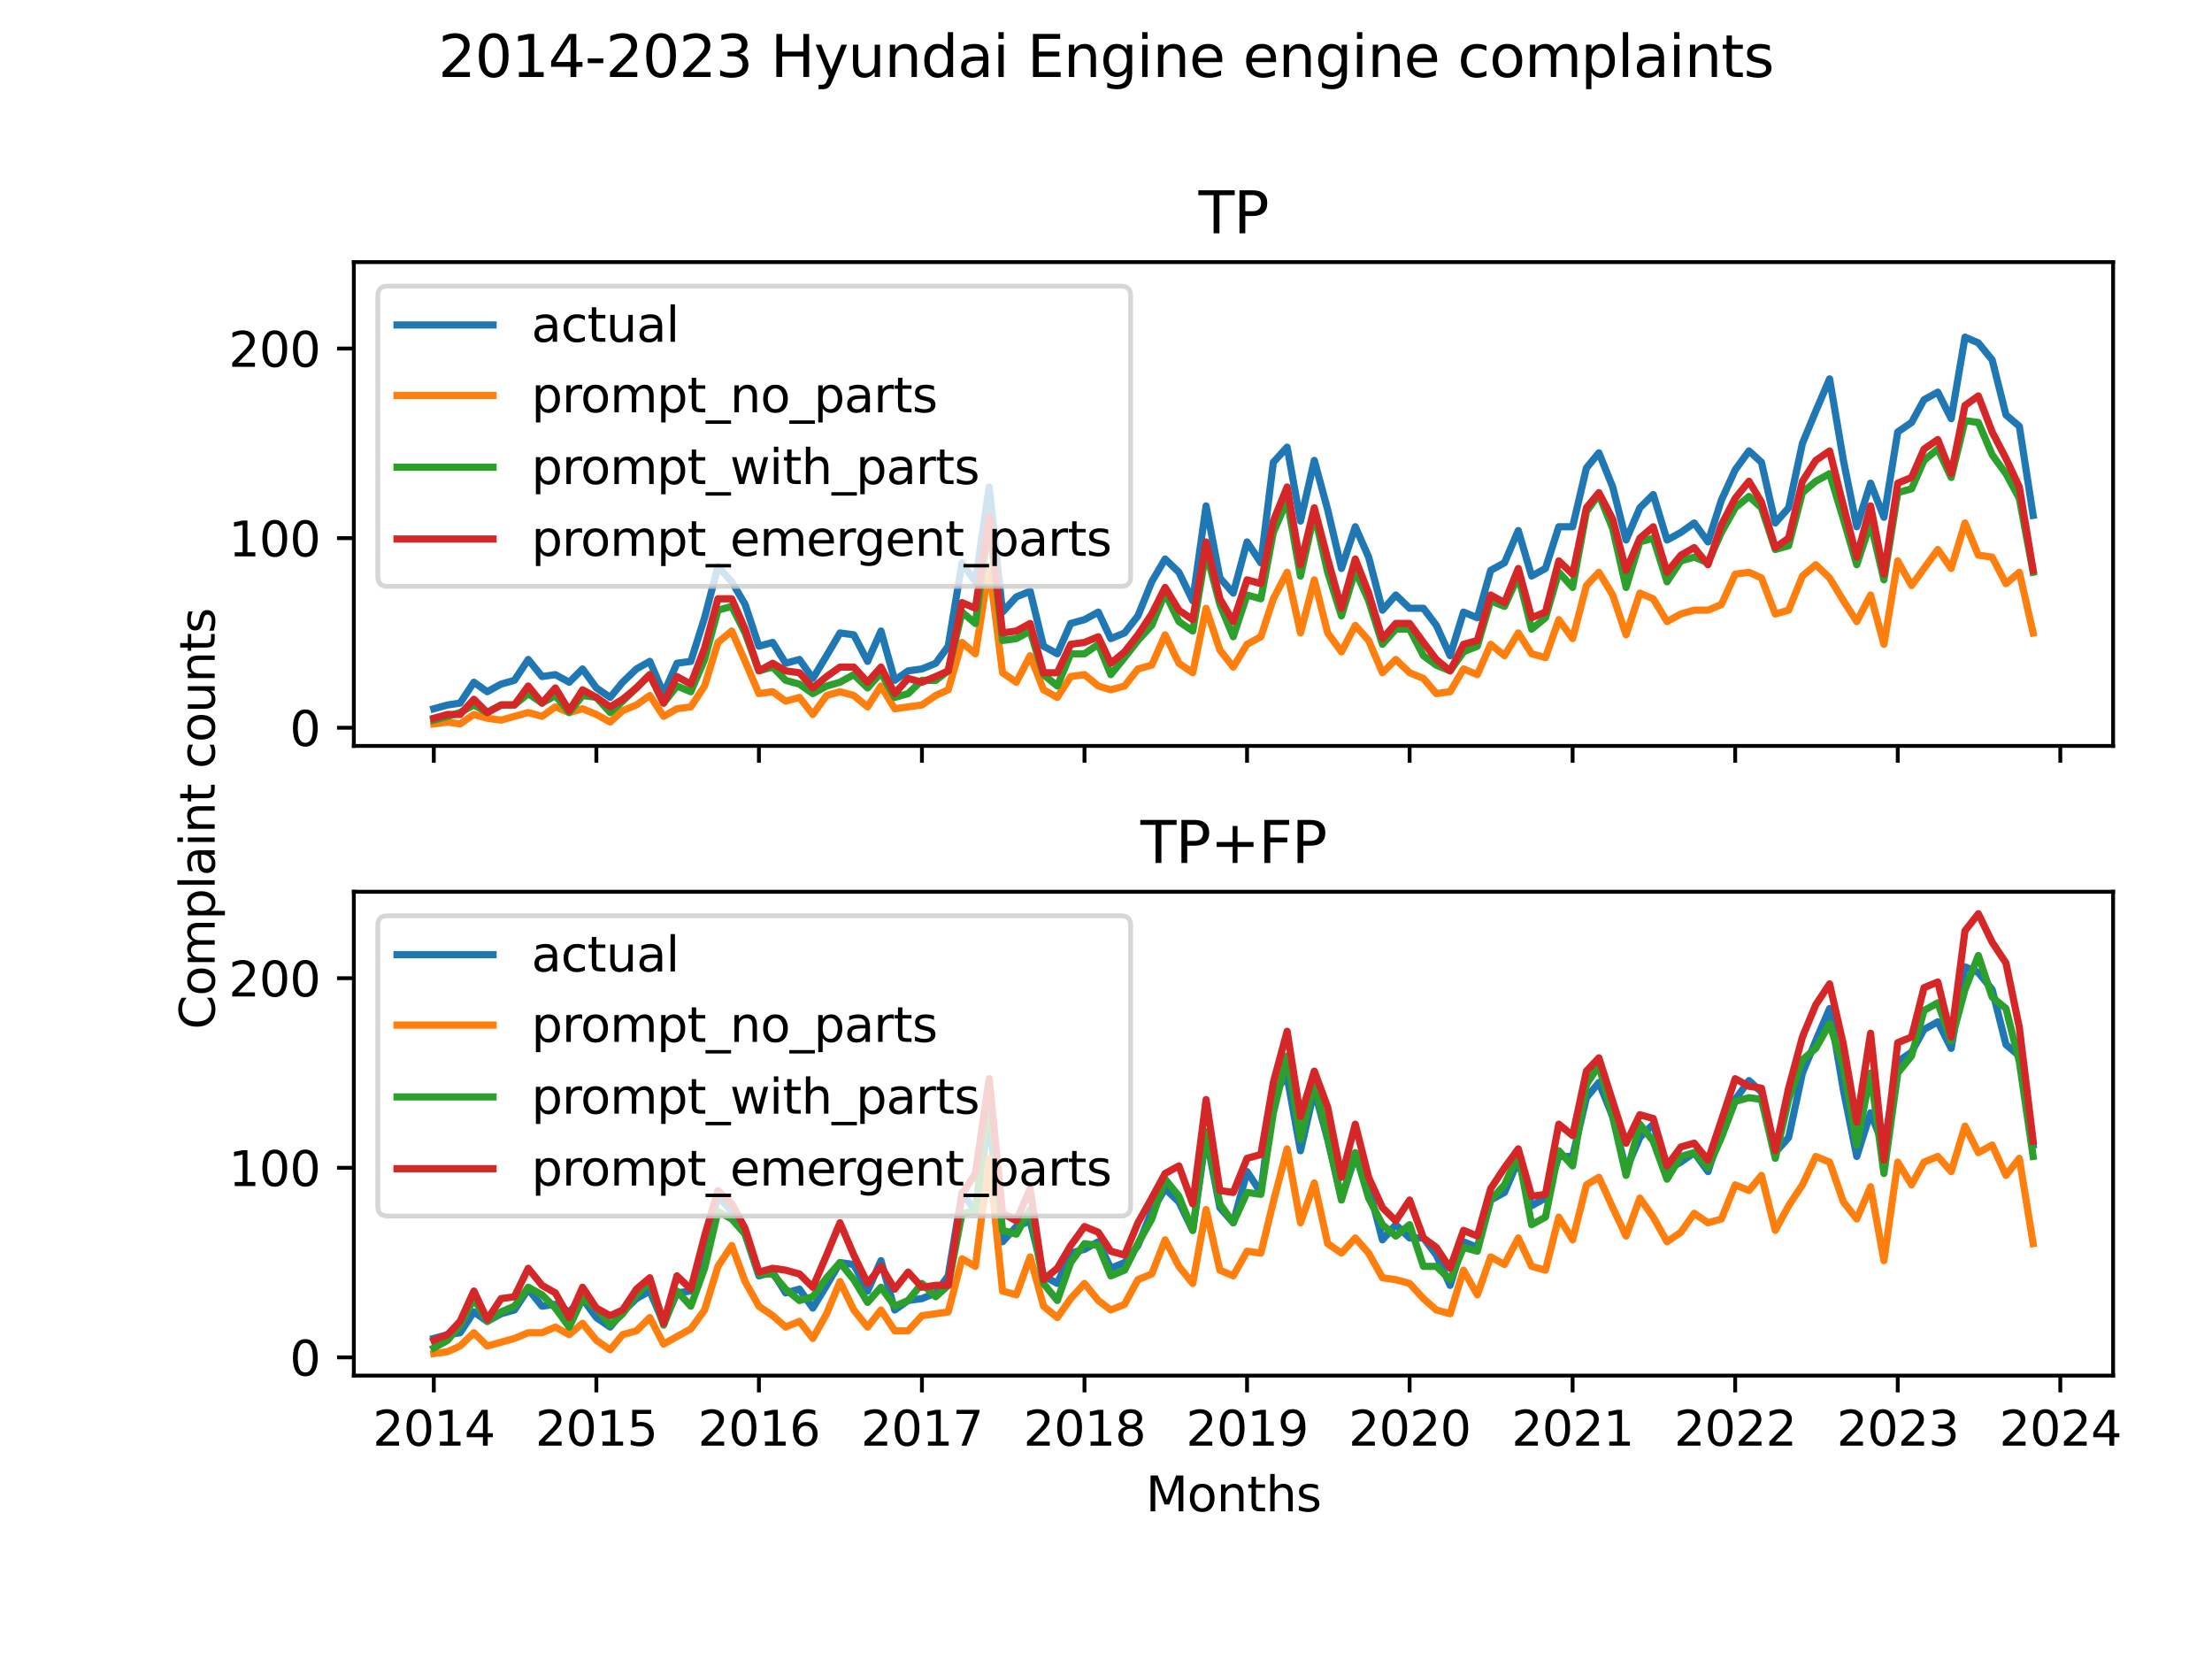 <?xml version="1.0" encoding="utf-8" standalone="no"?>
<!DOCTYPE svg PUBLIC "-//W3C//DTD SVG 1.1//EN"
  "http://www.w3.org/Graphics/SVG/1.1/DTD/svg11.dtd">
<svg xmlns:xlink="http://www.w3.org/1999/xlink" width="460.8pt" height="345.6pt" viewBox="0 0 460.8 345.6" xmlns="http://www.w3.org/2000/svg" version="1.1">
 <defs>
  <style type="text/css">*{stroke-linejoin: round; stroke-linecap: butt}</style>
 </defs>
 <g id="figure_1">
  <g id="patch_1">
   <path d="M 0 345.6 
L 460.8 345.6 
L 460.8 0 
L 0 0 
z
" style="fill: #ffffff"/>
  </g>
  <g id="axes_1">
   <g id="patch_2">
    <path d="M 73.71 155.39 
L 440.198 155.39 
L 440.198 54.6 
L 73.71 54.6 
z
" style="fill: #ffffff"/>
   </g>
   <g id="matplotlib.axis_1">
    <g id="xtick_1">
     <g id="line2d_1">
      <defs>
       <path id="mb201a19a33" d="M 0 0 
L 0 3.5 
" style="stroke: #000000; stroke-width: 0.8"/>
      </defs>
      <g>
       <use xlink:href="#mb201a19a33" x="90.369" y="155.39" style="stroke: #000000; stroke-width: 0.8"/>
      </g>
     </g>
    </g>
    <g id="xtick_2">
     <g id="line2d_2">
      <g>
       <use xlink:href="#mb201a19a33" x="124.233" y="155.39" style="stroke: #000000; stroke-width: 0.8"/>
      </g>
     </g>
    </g>
    <g id="xtick_3">
     <g id="line2d_3">
      <g>
       <use xlink:href="#mb201a19a33" x="158.097" y="155.39" style="stroke: #000000; stroke-width: 0.8"/>
      </g>
     </g>
    </g>
    <g id="xtick_4">
     <g id="line2d_4">
      <g>
       <use xlink:href="#mb201a19a33" x="192.055" y="155.39" style="stroke: #000000; stroke-width: 0.8"/>
      </g>
     </g>
    </g>
    <g id="xtick_5">
     <g id="line2d_5">
      <g>
       <use xlink:href="#mb201a19a33" x="225.919" y="155.39" style="stroke: #000000; stroke-width: 0.8"/>
      </g>
     </g>
    </g>
    <g id="xtick_6">
     <g id="line2d_6">
      <g>
       <use xlink:href="#mb201a19a33" x="259.784" y="155.39" style="stroke: #000000; stroke-width: 0.8"/>
      </g>
     </g>
    </g>
    <g id="xtick_7">
     <g id="line2d_7">
      <g>
       <use xlink:href="#mb201a19a33" x="293.648" y="155.39" style="stroke: #000000; stroke-width: 0.8"/>
      </g>
     </g>
    </g>
    <g id="xtick_8">
     <g id="line2d_8">
      <g>
       <use xlink:href="#mb201a19a33" x="327.605" y="155.39" style="stroke: #000000; stroke-width: 0.8"/>
      </g>
     </g>
    </g>
    <g id="xtick_9">
     <g id="line2d_9">
      <g>
       <use xlink:href="#mb201a19a33" x="361.47" y="155.39" style="stroke: #000000; stroke-width: 0.8"/>
      </g>
     </g>
    </g>
    <g id="xtick_10">
     <g id="line2d_10">
      <g>
       <use xlink:href="#mb201a19a33" x="395.334" y="155.39" style="stroke: #000000; stroke-width: 0.8"/>
      </g>
     </g>
    </g>
    <g id="xtick_11">
     <g id="line2d_11">
      <g>
       <use xlink:href="#mb201a19a33" x="429.199" y="155.39" style="stroke: #000000; stroke-width: 0.8"/>
      </g>
     </g>
    </g>
   </g>
   <g id="matplotlib.axis_2">
    <g id="ytick_1">
     <g id="line2d_12">
      <defs>
       <path id="m69b3fff9d6" d="M 0 0 
L -3.5 0 
" style="stroke: #000000; stroke-width: 0.8"/>
      </defs>
      <g>
       <use xlink:href="#m69b3fff9d6" x="73.71" y="151.599" style="stroke: #000000; stroke-width: 0.8"/>
      </g>
     </g>
     <g id="text_1">
      <!-- 0 -->
      <g transform="translate(60.347 155.398) scale(0.1 -0.1)">
       <defs>
        <path id="DejaVuSans-30" d="M 2034 4250 
Q 1547 4250 1301 3770 
Q 1056 3291 1056 2328 
Q 1056 1369 1301 889 
Q 1547 409 2034 409 
Q 2525 409 2770 889 
Q 3016 1369 3016 2328 
Q 3016 3291 2770 3770 
Q 2525 4250 2034 4250 
z
M 2034 4750 
Q 2819 4750 3233 4129 
Q 3647 3509 3647 2328 
Q 3647 1150 3233 529 
Q 2819 -91 2034 -91 
Q 1250 -91 836 529 
Q 422 1150 422 2328 
Q 422 3509 836 4129 
Q 1250 4750 2034 4750 
z
" transform="scale(0.016)"/>
       </defs>
       <use xlink:href="#DejaVuSans-30"/>
      </g>
     </g>
    </g>
    <g id="ytick_2">
     <g id="line2d_13">
      <g>
       <use xlink:href="#m69b3fff9d6" x="73.71" y="112.104" style="stroke: #000000; stroke-width: 0.8"/>
      </g>
     </g>
     <g id="text_2">
      <!-- 100 -->
      <g transform="translate(47.623 115.903) scale(0.1 -0.1)">
       <defs>
        <path id="DejaVuSans-31" d="M 794 531 
L 1825 531 
L 1825 4091 
L 703 3866 
L 703 4441 
L 1819 4666 
L 2450 4666 
L 2450 531 
L 3481 531 
L 3481 0 
L 794 0 
L 794 531 
z
" transform="scale(0.016)"/>
       </defs>
       <use xlink:href="#DejaVuSans-31"/>
       <use xlink:href="#DejaVuSans-30" x="63.623"/>
       <use xlink:href="#DejaVuSans-30" x="127.246"/>
      </g>
     </g>
    </g>
    <g id="ytick_3">
     <g id="line2d_14">
      <g>
       <use xlink:href="#m69b3fff9d6" x="73.71" y="72.609" style="stroke: #000000; stroke-width: 0.8"/>
      </g>
     </g>
     <g id="text_3">
      <!-- 200 -->
      <g transform="translate(47.623 76.409) scale(0.1 -0.1)">
       <defs>
        <path id="DejaVuSans-32" d="M 1228 531 
L 3431 531 
L 3431 0 
L 469 0 
L 469 531 
Q 828 903 1448 1529 
Q 2069 2156 2228 2338 
Q 2531 2678 2651 2914 
Q 2772 3150 2772 3378 
Q 2772 3750 2511 3984 
Q 2250 4219 1831 4219 
Q 1534 4219 1204 4116 
Q 875 4013 500 3803 
L 500 4441 
Q 881 4594 1212 4672 
Q 1544 4750 1819 4750 
Q 2544 4750 2975 4387 
Q 3406 4025 3406 3419 
Q 3406 3131 3298 2873 
Q 3191 2616 2906 2266 
Q 2828 2175 2409 1742 
Q 1991 1309 1228 531 
z
" transform="scale(0.016)"/>
       </defs>
       <use xlink:href="#DejaVuSans-32"/>
       <use xlink:href="#DejaVuSans-30" x="63.623"/>
       <use xlink:href="#DejaVuSans-30" x="127.246"/>
      </g>
     </g>
    </g>
   </g>
   <g id="line2d_15">
    <path d="M 90.369 147.649 
L 93.245 146.859 
L 95.843 146.464 
L 98.719 142.12 
L 101.502 144.095 
L 104.378 142.515 
L 107.162 141.725 
L 110.038 137.381 
L 112.914 140.935 
L 115.697 140.54 
L 118.573 142.12 
L 121.357 139.355 
L 124.233 143.305 
L 127.109 145.279 
L 129.707 142.12 
L 132.583 139.355 
L 135.367 137.775 
L 138.243 144.49 
L 141.026 138.17 
L 143.902 137.775 
L 146.778 128.692 
L 149.562 118.028 
L 152.438 121.188 
L 155.221 125.927 
L 158.097 134.616 
L 160.974 133.826 
L 163.664 138.17 
L 166.54 137.381 
L 169.324 141.33 
L 172.2 136.591 
L 174.983 131.851 
L 177.859 132.246 
L 180.736 137.775 
L 183.519 131.456 
L 186.395 141.725 
L 189.179 139.75 
L 192.055 139.355 
L 194.931 138.17 
L 197.529 134.616 
L 200.405 117.238 
L 203.188 121.188 
L 206.064 101.44 
L 208.848 127.507 
L 211.724 124.347 
L 214.6 123.162 
L 217.384 134.616 
L 220.26 136.196 
L 223.043 129.877 
L 225.919 129.087 
L 228.795 127.507 
L 231.393 133.036 
L 234.269 131.851 
L 237.053 128.297 
L 239.929 121.188 
L 242.712 116.448 
L 245.588 119.213 
L 248.465 125.137 
L 251.248 105.39 
L 254.124 120.398 
L 256.908 123.557 
L 259.784 112.894 
L 262.66 117.238 
L 265.258 96.306 
L 268.134 93.147 
L 270.917 108.55 
L 273.793 95.911 
L 276.577 106.18 
L 279.453 118.423 
L 282.329 109.734 
L 285.112 116.053 
L 287.989 127.112 
L 290.772 123.952 
L 293.648 126.717 
L 296.524 126.717 
L 299.215 130.271 
L 302.091 136.591 
L 304.874 127.507 
L 307.751 128.692 
L 310.534 118.818 
L 313.41 117.238 
L 316.286 110.524 
L 319.07 120.003 
L 321.946 118.423 
L 324.729 109.734 
L 327.605 109.734 
L 330.482 97.491 
L 333.079 94.331 
L 335.956 101.44 
L 338.739 112.499 
L 341.615 105.785 
L 344.398 103.02 
L 347.275 112.499 
L 350.151 110.919 
L 352.934 108.944 
L 355.81 112.894 
L 358.594 104.205 
L 361.47 97.886 
L 364.346 93.937 
L 366.944 96.306 
L 369.82 108.944 
L 372.603 105.785 
L 375.48 92.357 
L 378.263 85.643 
L 381.139 78.929 
L 384.015 95.911 
L 386.799 109.734 
L 389.675 100.651 
L 392.458 107.76 
L 395.334 89.987 
L 398.211 88.012 
L 400.808 83.273 
L 403.685 81.693 
L 406.468 87.222 
L 409.344 70.24 
L 412.127 71.425 
L 415.004 74.979 
L 417.88 86.433 
L 420.663 88.802 
L 423.539 107.365 
" clip-path="url(#p89500a5c05)" style="fill: none; stroke: #1f77b4; stroke-width: 1.5; stroke-linecap: square"/>
   </g>
   <g id="line2d_16">
    <path d="M 90.369 150.809 
L 93.245 150.414 
L 95.843 150.809 
L 98.719 148.834 
L 101.502 149.624 
L 104.378 150.019 
L 107.162 149.229 
L 110.038 148.439 
L 112.914 149.229 
L 115.697 147.254 
L 118.573 148.439 
L 121.357 147.649 
L 124.233 148.834 
L 127.109 150.414 
L 129.707 148.044 
L 132.583 146.859 
L 135.367 144.884 
L 138.243 149.229 
L 141.026 147.649 
L 143.902 147.254 
L 146.778 142.91 
L 149.562 133.826 
L 152.438 131.456 
L 155.221 137.775 
L 158.097 144.49 
L 160.974 144.095 
L 163.664 146.069 
L 166.54 145.279 
L 169.324 148.834 
L 172.2 144.884 
L 174.983 144.095 
L 177.859 144.884 
L 180.736 147.254 
L 183.519 142.91 
L 186.395 147.649 
L 189.179 147.254 
L 192.055 146.859 
L 194.931 144.884 
L 197.529 143.7 
L 200.405 133.826 
L 203.188 136.196 
L 206.064 118.028 
L 208.848 140.145 
L 211.724 142.12 
L 214.6 136.591 
L 217.384 143.7 
L 220.26 145.279 
L 223.043 140.935 
L 225.919 140.54 
L 228.795 142.91 
L 231.393 143.7 
L 234.269 142.91 
L 237.053 139.355 
L 239.929 138.565 
L 242.712 132.246 
L 245.588 138.17 
L 248.465 140.145 
L 251.248 126.717 
L 254.124 135.406 
L 256.908 138.96 
L 259.784 134.221 
L 262.66 132.641 
L 265.258 124.742 
L 268.134 119.213 
L 270.917 131.851 
L 273.793 120.793 
L 276.577 131.851 
L 279.453 135.801 
L 282.329 130.271 
L 285.112 133.431 
L 287.989 140.145 
L 290.772 137.381 
L 293.648 140.145 
L 296.524 141.33 
L 299.215 144.49 
L 302.091 144.095 
L 304.874 139.355 
L 307.751 140.54 
L 310.534 134.221 
L 313.41 136.591 
L 316.286 131.851 
L 319.07 136.196 
L 321.946 136.986 
L 324.729 129.087 
L 327.605 133.036 
L 330.482 121.978 
L 333.079 119.213 
L 335.956 123.952 
L 338.739 132.246 
L 341.615 123.557 
L 344.398 124.742 
L 347.275 129.482 
L 350.151 127.902 
L 352.934 127.112 
L 355.81 127.112 
L 358.594 125.927 
L 361.47 119.608 
L 364.346 119.213 
L 366.944 120.398 
L 369.82 127.902 
L 372.603 127.112 
L 375.48 120.003 
L 378.263 117.633 
L 381.139 120.398 
L 384.015 125.137 
L 386.799 129.482 
L 389.675 123.952 
L 392.458 134.221 
L 395.334 116.843 
L 398.211 121.978 
L 400.808 118.423 
L 403.685 114.474 
L 406.468 118.423 
L 409.344 108.944 
L 412.127 115.659 
L 415.004 116.053 
L 417.88 121.583 
L 420.663 119.213 
L 423.539 131.851 
" clip-path="url(#p89500a5c05)" style="fill: none; stroke: #ff7f0e; stroke-width: 1.5; stroke-linecap: square"/>
   </g>
   <g id="line2d_17">
    <path d="M 90.369 150.019 
L 93.245 149.229 
L 95.843 148.439 
L 98.719 146.859 
L 101.502 148.439 
L 104.378 146.859 
L 107.162 146.859 
L 110.038 144.49 
L 112.914 146.464 
L 115.697 144.884 
L 118.573 148.439 
L 121.357 144.884 
L 124.233 145.279 
L 127.109 148.439 
L 129.707 146.069 
L 132.583 143.305 
L 135.367 140.54 
L 138.243 146.464 
L 141.026 142.91 
L 143.902 144.095 
L 146.778 137.381 
L 149.562 127.112 
L 152.438 126.322 
L 155.221 131.851 
L 158.097 139.75 
L 160.974 138.96 
L 163.664 141.725 
L 166.54 142.515 
L 169.324 144.49 
L 172.2 142.91 
L 174.983 142.12 
L 177.859 140.54 
L 180.736 143.305 
L 183.519 140.145 
L 186.395 145.279 
L 189.179 144.49 
L 192.055 141.725 
L 194.931 141.725 
L 197.529 139.75 
L 200.405 127.507 
L 203.188 129.877 
L 206.064 108.55 
L 208.848 133.431 
L 211.724 133.036 
L 214.6 131.456 
L 217.384 140.54 
L 220.26 142.91 
L 223.043 136.196 
L 225.919 136.196 
L 228.795 134.221 
L 231.393 140.54 
L 234.269 136.986 
L 237.053 133.431 
L 239.929 130.271 
L 242.712 123.557 
L 245.588 129.482 
L 248.465 131.456 
L 251.248 114.869 
L 254.124 125.927 
L 256.908 132.641 
L 259.784 123.952 
L 262.66 124.742 
L 265.258 110.919 
L 268.134 104.205 
L 270.917 120.003 
L 273.793 106.97 
L 276.577 119.213 
L 279.453 128.297 
L 282.329 118.818 
L 285.112 125.137 
L 287.989 134.221 
L 290.772 131.061 
L 293.648 131.061 
L 296.524 136.591 
L 299.215 138.565 
L 302.091 139.75 
L 304.874 135.801 
L 307.751 134.616 
L 310.534 125.137 
L 313.41 126.322 
L 316.286 120.003 
L 319.07 131.061 
L 321.946 128.692 
L 324.729 119.213 
L 327.605 122.373 
L 330.482 106.575 
L 333.079 103.02 
L 335.956 110.129 
L 338.739 122.373 
L 341.615 112.894 
L 344.398 112.104 
L 347.275 121.188 
L 350.151 116.843 
L 352.934 116.053 
L 355.81 117.238 
L 358.594 110.919 
L 361.47 105.785 
L 364.346 103.415 
L 366.944 105.785 
L 369.82 114.474 
L 372.603 113.684 
L 375.48 102.625 
L 378.263 100.256 
L 381.139 98.676 
L 384.015 108.155 
L 386.799 117.633 
L 389.675 108.944 
L 392.458 120.793 
L 395.334 102.625 
L 398.211 101.835 
L 400.808 95.911 
L 403.685 93.542 
L 406.468 99.466 
L 409.344 87.617 
L 412.127 88.012 
L 415.004 94.726 
L 417.88 98.676 
L 420.663 103.81 
L 423.539 119.213 
" clip-path="url(#p89500a5c05)" style="fill: none; stroke: #2ca02c; stroke-width: 1.5; stroke-linecap: square"/>
   </g>
   <g id="line2d_18">
    <path d="M 90.369 149.624 
L 93.245 148.834 
L 95.843 148.834 
L 98.719 145.674 
L 101.502 148.439 
L 104.378 146.859 
L 107.162 146.859 
L 110.038 142.91 
L 112.914 146.464 
L 115.697 143.305 
L 118.573 148.044 
L 121.357 143.7 
L 124.233 145.279 
L 127.109 147.254 
L 129.707 145.674 
L 132.583 143.305 
L 135.367 140.54 
L 138.243 146.464 
L 141.026 140.935 
L 143.902 142.515 
L 146.778 135.011 
L 149.562 124.742 
L 152.438 124.742 
L 155.221 131.061 
L 158.097 139.75 
L 160.974 138.17 
L 163.664 139.75 
L 166.54 140.145 
L 169.324 143.305 
L 172.2 140.935 
L 174.983 138.96 
L 177.859 138.96 
L 180.736 142.12 
L 183.519 138.96 
L 186.395 144.49 
L 189.179 141.33 
L 192.055 142.12 
L 194.931 140.935 
L 197.529 139.75 
L 200.405 125.532 
L 203.188 126.717 
L 206.064 107.76 
L 208.848 131.851 
L 211.724 131.456 
L 214.6 129.877 
L 217.384 140.145 
L 220.26 140.145 
L 223.043 134.221 
L 225.919 133.826 
L 228.795 132.641 
L 231.393 138.17 
L 234.269 135.801 
L 237.053 132.246 
L 239.929 127.902 
L 242.712 122.373 
L 245.588 127.112 
L 248.465 129.087 
L 251.248 112.894 
L 254.124 124.742 
L 256.908 129.482 
L 259.784 120.793 
L 262.66 121.583 
L 265.258 108.55 
L 268.134 101.44 
L 270.917 117.633 
L 273.793 105.785 
L 276.577 116.448 
L 279.453 126.717 
L 282.329 116.448 
L 285.112 123.557 
L 287.989 133.036 
L 290.772 129.877 
L 293.648 129.877 
L 296.524 133.826 
L 299.215 137.381 
L 302.091 139.75 
L 304.874 134.221 
L 307.751 133.431 
L 310.534 123.952 
L 313.41 125.532 
L 316.286 118.423 
L 319.07 128.692 
L 321.946 127.507 
L 324.729 116.843 
L 327.605 119.608 
L 330.482 105.785 
L 333.079 102.625 
L 335.956 108.155 
L 338.739 118.818 
L 341.615 112.104 
L 344.398 109.734 
L 347.275 119.213 
L 350.151 115.659 
L 352.934 114.079 
L 355.81 117.633 
L 358.594 109.339 
L 361.47 103.81 
L 364.346 100.256 
L 366.944 104.6 
L 369.82 114.079 
L 372.603 112.104 
L 375.48 100.256 
L 378.263 95.911 
L 381.139 93.937 
L 384.015 105.39 
L 386.799 116.053 
L 389.675 105.39 
L 392.458 119.608 
L 395.334 100.651 
L 398.211 99.466 
L 400.808 93.542 
L 403.685 91.567 
L 406.468 98.676 
L 409.344 84.458 
L 412.127 82.483 
L 415.004 89.987 
L 417.88 95.516 
L 420.663 101.44 
L 423.539 118.818 
" clip-path="url(#p89500a5c05)" style="fill: none; stroke: #d62728; stroke-width: 1.5; stroke-linecap: square"/>
   </g>
   <g id="patch_3">
    <path d="M 73.71 155.39 
L 73.71 54.6 
" style="fill: none; stroke: #000000; stroke-width: 0.8; stroke-linejoin: miter; stroke-linecap: square"/>
   </g>
   <g id="patch_4">
    <path d="M 440.198 155.39 
L 440.198 54.6 
" style="fill: none; stroke: #000000; stroke-width: 0.8; stroke-linejoin: miter; stroke-linecap: square"/>
   </g>
   <g id="patch_5">
    <path d="M 73.71 155.39 
L 440.198 155.39 
" style="fill: none; stroke: #000000; stroke-width: 0.8; stroke-linejoin: miter; stroke-linecap: square"/>
   </g>
   <g id="patch_6">
    <path d="M 73.71 54.6 
L 440.198 54.6 
" style="fill: none; stroke: #000000; stroke-width: 0.8; stroke-linejoin: miter; stroke-linecap: square"/>
   </g>
   <g id="text_4">
    <!-- TP -->
    <g transform="translate(249.671 48.6) scale(0.12 -0.12)">
     <defs>
      <path id="DejaVuSans-54" d="M -19 4666 
L 3928 4666 
L 3928 4134 
L 2272 4134 
L 2272 0 
L 1638 0 
L 1638 4134 
L -19 4134 
L -19 4666 
z
" transform="scale(0.016)"/>
      <path id="DejaVuSans-50" d="M 1259 4147 
L 1259 2394 
L 2053 2394 
Q 2494 2394 2734 2622 
Q 2975 2850 2975 3272 
Q 2975 3691 2734 3919 
Q 2494 4147 2053 4147 
L 1259 4147 
z
M 628 4666 
L 2053 4666 
Q 2838 4666 3239 4311 
Q 3641 3956 3641 3272 
Q 3641 2581 3239 2228 
Q 2838 1875 2053 1875 
L 1259 1875 
L 1259 0 
L 628 0 
L 628 4666 
z
" transform="scale(0.016)"/>
     </defs>
     <use xlink:href="#DejaVuSans-54"/>
     <use xlink:href="#DejaVuSans-50" x="61.084"/>
    </g>
   </g>
   <g id="legend_1">
    <g id="patch_7">
     <path d="M 80.71 122.147 
L 233.532 122.147 
Q 235.532 122.147 235.532 120.147 
L 235.532 61.6 
Q 235.532 59.6 233.532 59.6 
L 80.71 59.6 
Q 78.71 59.6 78.71 61.6 
L 78.71 120.147 
Q 78.71 122.147 80.71 122.147 
z
" style="fill: #ffffff; opacity: 0.8; stroke: #cccccc; stroke-linejoin: miter"/>
    </g>
    <g id="line2d_19">
     <path d="M 82.71 67.698 
L 92.71 67.698 
L 102.71 67.698 
" style="fill: none; stroke: #1f77b4; stroke-width: 1.5; stroke-linecap: square"/>
    </g>
    <g id="text_5">
     <!-- actual -->
     <g transform="translate(110.71 71.198) scale(0.1 -0.1)">
      <defs>
       <path id="DejaVuSans-61" d="M 2194 1759 
Q 1497 1759 1228 1600 
Q 959 1441 959 1056 
Q 959 750 1161 570 
Q 1363 391 1709 391 
Q 2188 391 2477 730 
Q 2766 1069 2766 1631 
L 2766 1759 
L 2194 1759 
z
M 3341 1997 
L 3341 0 
L 2766 0 
L 2766 531 
Q 2569 213 2275 61 
Q 1981 -91 1556 -91 
Q 1019 -91 701 211 
Q 384 513 384 1019 
Q 384 1609 779 1909 
Q 1175 2209 1959 2209 
L 2766 2209 
L 2766 2266 
Q 2766 2663 2505 2880 
Q 2244 3097 1772 3097 
Q 1472 3097 1187 3025 
Q 903 2953 641 2809 
L 641 3341 
Q 956 3463 1253 3523 
Q 1550 3584 1831 3584 
Q 2591 3584 2966 3190 
Q 3341 2797 3341 1997 
z
" transform="scale(0.016)"/>
       <path id="DejaVuSans-63" d="M 3122 3366 
L 3122 2828 
Q 2878 2963 2633 3030 
Q 2388 3097 2138 3097 
Q 1578 3097 1268 2742 
Q 959 2388 959 1747 
Q 959 1106 1268 751 
Q 1578 397 2138 397 
Q 2388 397 2633 464 
Q 2878 531 3122 666 
L 3122 134 
Q 2881 22 2623 -34 
Q 2366 -91 2075 -91 
Q 1284 -91 818 406 
Q 353 903 353 1747 
Q 353 2603 823 3093 
Q 1294 3584 2113 3584 
Q 2378 3584 2631 3529 
Q 2884 3475 3122 3366 
z
" transform="scale(0.016)"/>
       <path id="DejaVuSans-74" d="M 1172 4494 
L 1172 3500 
L 2356 3500 
L 2356 3053 
L 1172 3053 
L 1172 1153 
Q 1172 725 1289 603 
Q 1406 481 1766 481 
L 2356 481 
L 2356 0 
L 1766 0 
Q 1100 0 847 248 
Q 594 497 594 1153 
L 594 3053 
L 172 3053 
L 172 3500 
L 594 3500 
L 594 4494 
L 1172 4494 
z
" transform="scale(0.016)"/>
       <path id="DejaVuSans-75" d="M 544 1381 
L 544 3500 
L 1119 3500 
L 1119 1403 
Q 1119 906 1312 657 
Q 1506 409 1894 409 
Q 2359 409 2629 706 
Q 2900 1003 2900 1516 
L 2900 3500 
L 3475 3500 
L 3475 0 
L 2900 0 
L 2900 538 
Q 2691 219 2414 64 
Q 2138 -91 1772 -91 
Q 1169 -91 856 284 
Q 544 659 544 1381 
z
M 1991 3584 
L 1991 3584 
z
" transform="scale(0.016)"/>
       <path id="DejaVuSans-6c" d="M 603 4863 
L 1178 4863 
L 1178 0 
L 603 0 
L 603 4863 
z
" transform="scale(0.016)"/>
      </defs>
      <use xlink:href="#DejaVuSans-61"/>
      <use xlink:href="#DejaVuSans-63" x="61.279"/>
      <use xlink:href="#DejaVuSans-74" x="116.26"/>
      <use xlink:href="#DejaVuSans-75" x="155.469"/>
      <use xlink:href="#DejaVuSans-61" x="218.848"/>
      <use xlink:href="#DejaVuSans-6c" x="280.127"/>
     </g>
    </g>
    <g id="line2d_20">
     <path d="M 82.71 82.377 
L 92.71 82.377 
L 102.71 82.377 
" style="fill: none; stroke: #ff7f0e; stroke-width: 1.5; stroke-linecap: square"/>
    </g>
    <g id="text_6">
     <!-- prompt_no_parts -->
     <g transform="translate(110.71 85.877) scale(0.1 -0.1)">
      <defs>
       <path id="DejaVuSans-70" d="M 1159 525 
L 1159 -1331 
L 581 -1331 
L 581 3500 
L 1159 3500 
L 1159 2969 
Q 1341 3281 1617 3432 
Q 1894 3584 2278 3584 
Q 2916 3584 3314 3078 
Q 3713 2572 3713 1747 
Q 3713 922 3314 415 
Q 2916 -91 2278 -91 
Q 1894 -91 1617 61 
Q 1341 213 1159 525 
z
M 3116 1747 
Q 3116 2381 2855 2742 
Q 2594 3103 2138 3103 
Q 1681 3103 1420 2742 
Q 1159 2381 1159 1747 
Q 1159 1113 1420 752 
Q 1681 391 2138 391 
Q 2594 391 2855 752 
Q 3116 1113 3116 1747 
z
" transform="scale(0.016)"/>
       <path id="DejaVuSans-72" d="M 2631 2963 
Q 2534 3019 2420 3045 
Q 2306 3072 2169 3072 
Q 1681 3072 1420 2755 
Q 1159 2438 1159 1844 
L 1159 0 
L 581 0 
L 581 3500 
L 1159 3500 
L 1159 2956 
Q 1341 3275 1631 3429 
Q 1922 3584 2338 3584 
Q 2397 3584 2469 3576 
Q 2541 3569 2628 3553 
L 2631 2963 
z
" transform="scale(0.016)"/>
       <path id="DejaVuSans-6f" d="M 1959 3097 
Q 1497 3097 1228 2736 
Q 959 2375 959 1747 
Q 959 1119 1226 758 
Q 1494 397 1959 397 
Q 2419 397 2687 759 
Q 2956 1122 2956 1747 
Q 2956 2369 2687 2733 
Q 2419 3097 1959 3097 
z
M 1959 3584 
Q 2709 3584 3137 3096 
Q 3566 2609 3566 1747 
Q 3566 888 3137 398 
Q 2709 -91 1959 -91 
Q 1206 -91 779 398 
Q 353 888 353 1747 
Q 353 2609 779 3096 
Q 1206 3584 1959 3584 
z
" transform="scale(0.016)"/>
       <path id="DejaVuSans-6d" d="M 3328 2828 
Q 3544 3216 3844 3400 
Q 4144 3584 4550 3584 
Q 5097 3584 5394 3201 
Q 5691 2819 5691 2113 
L 5691 0 
L 5113 0 
L 5113 2094 
Q 5113 2597 4934 2840 
Q 4756 3084 4391 3084 
Q 3944 3084 3684 2787 
Q 3425 2491 3425 1978 
L 3425 0 
L 2847 0 
L 2847 2094 
Q 2847 2600 2669 2842 
Q 2491 3084 2119 3084 
Q 1678 3084 1418 2786 
Q 1159 2488 1159 1978 
L 1159 0 
L 581 0 
L 581 3500 
L 1159 3500 
L 1159 2956 
Q 1356 3278 1631 3431 
Q 1906 3584 2284 3584 
Q 2666 3584 2933 3390 
Q 3200 3197 3328 2828 
z
" transform="scale(0.016)"/>
       <path id="DejaVuSans-5f" d="M 3263 -1063 
L 3263 -1509 
L -63 -1509 
L -63 -1063 
L 3263 -1063 
z
" transform="scale(0.016)"/>
       <path id="DejaVuSans-6e" d="M 3513 2113 
L 3513 0 
L 2938 0 
L 2938 2094 
Q 2938 2591 2744 2837 
Q 2550 3084 2163 3084 
Q 1697 3084 1428 2787 
Q 1159 2491 1159 1978 
L 1159 0 
L 581 0 
L 581 3500 
L 1159 3500 
L 1159 2956 
Q 1366 3272 1645 3428 
Q 1925 3584 2291 3584 
Q 2894 3584 3203 3211 
Q 3513 2838 3513 2113 
z
" transform="scale(0.016)"/>
       <path id="DejaVuSans-73" d="M 2834 3397 
L 2834 2853 
Q 2591 2978 2328 3040 
Q 2066 3103 1784 3103 
Q 1356 3103 1142 2972 
Q 928 2841 928 2578 
Q 928 2378 1081 2264 
Q 1234 2150 1697 2047 
L 1894 2003 
Q 2506 1872 2764 1633 
Q 3022 1394 3022 966 
Q 3022 478 2636 193 
Q 2250 -91 1575 -91 
Q 1294 -91 989 -36 
Q 684 19 347 128 
L 347 722 
Q 666 556 975 473 
Q 1284 391 1588 391 
Q 1994 391 2212 530 
Q 2431 669 2431 922 
Q 2431 1156 2273 1281 
Q 2116 1406 1581 1522 
L 1381 1569 
Q 847 1681 609 1914 
Q 372 2147 372 2553 
Q 372 3047 722 3315 
Q 1072 3584 1716 3584 
Q 2034 3584 2315 3537 
Q 2597 3491 2834 3397 
z
" transform="scale(0.016)"/>
      </defs>
      <use xlink:href="#DejaVuSans-70"/>
      <use xlink:href="#DejaVuSans-72" x="63.477"/>
      <use xlink:href="#DejaVuSans-6f" x="102.34"/>
      <use xlink:href="#DejaVuSans-6d" x="163.521"/>
      <use xlink:href="#DejaVuSans-70" x="260.934"/>
      <use xlink:href="#DejaVuSans-74" x="324.41"/>
      <use xlink:href="#DejaVuSans-5f" x="363.619"/>
      <use xlink:href="#DejaVuSans-6e" x="413.619"/>
      <use xlink:href="#DejaVuSans-6f" x="476.998"/>
      <use xlink:href="#DejaVuSans-5f" x="538.18"/>
      <use xlink:href="#DejaVuSans-70" x="588.18"/>
      <use xlink:href="#DejaVuSans-61" x="651.656"/>
      <use xlink:href="#DejaVuSans-72" x="712.936"/>
      <use xlink:href="#DejaVuSans-74" x="754.049"/>
      <use xlink:href="#DejaVuSans-73" x="793.258"/>
     </g>
    </g>
    <g id="line2d_21">
     <path d="M 82.71 97.333 
L 92.71 97.333 
L 102.71 97.333 
" style="fill: none; stroke: #2ca02c; stroke-width: 1.5; stroke-linecap: square"/>
    </g>
    <g id="text_7">
     <!-- prompt_with_parts -->
     <g transform="translate(110.71 100.833) scale(0.1 -0.1)">
      <defs>
       <path id="DejaVuSans-77" d="M 269 3500 
L 844 3500 
L 1563 769 
L 2278 3500 
L 2956 3500 
L 3675 769 
L 4391 3500 
L 4966 3500 
L 4050 0 
L 3372 0 
L 2619 2869 
L 1863 0 
L 1184 0 
L 269 3500 
z
" transform="scale(0.016)"/>
       <path id="DejaVuSans-69" d="M 603 3500 
L 1178 3500 
L 1178 0 
L 603 0 
L 603 3500 
z
M 603 4863 
L 1178 4863 
L 1178 4134 
L 603 4134 
L 603 4863 
z
" transform="scale(0.016)"/>
       <path id="DejaVuSans-68" d="M 3513 2113 
L 3513 0 
L 2938 0 
L 2938 2094 
Q 2938 2591 2744 2837 
Q 2550 3084 2163 3084 
Q 1697 3084 1428 2787 
Q 1159 2491 1159 1978 
L 1159 0 
L 581 0 
L 581 4863 
L 1159 4863 
L 1159 2956 
Q 1366 3272 1645 3428 
Q 1925 3584 2291 3584 
Q 2894 3584 3203 3211 
Q 3513 2838 3513 2113 
z
" transform="scale(0.016)"/>
      </defs>
      <use xlink:href="#DejaVuSans-70"/>
      <use xlink:href="#DejaVuSans-72" x="63.477"/>
      <use xlink:href="#DejaVuSans-6f" x="102.34"/>
      <use xlink:href="#DejaVuSans-6d" x="163.521"/>
      <use xlink:href="#DejaVuSans-70" x="260.934"/>
      <use xlink:href="#DejaVuSans-74" x="324.41"/>
      <use xlink:href="#DejaVuSans-5f" x="363.619"/>
      <use xlink:href="#DejaVuSans-77" x="413.619"/>
      <use xlink:href="#DejaVuSans-69" x="495.406"/>
      <use xlink:href="#DejaVuSans-74" x="523.189"/>
      <use xlink:href="#DejaVuSans-68" x="562.398"/>
      <use xlink:href="#DejaVuSans-5f" x="625.777"/>
      <use xlink:href="#DejaVuSans-70" x="675.777"/>
      <use xlink:href="#DejaVuSans-61" x="739.254"/>
      <use xlink:href="#DejaVuSans-72" x="800.533"/>
      <use xlink:href="#DejaVuSans-74" x="841.646"/>
      <use xlink:href="#DejaVuSans-73" x="880.855"/>
     </g>
    </g>
    <g id="line2d_22">
     <path d="M 82.71 112.289 
L 92.71 112.289 
L 102.71 112.289 
" style="fill: none; stroke: #d62728; stroke-width: 1.5; stroke-linecap: square"/>
    </g>
    <g id="text_8">
     <!-- prompt_emergent_parts -->
     <g transform="translate(110.71 115.789) scale(0.1 -0.1)">
      <defs>
       <path id="DejaVuSans-65" d="M 3597 1894 
L 3597 1613 
L 953 1613 
Q 991 1019 1311 708 
Q 1631 397 2203 397 
Q 2534 397 2845 478 
Q 3156 559 3463 722 
L 3463 178 
Q 3153 47 2828 -22 
Q 2503 -91 2169 -91 
Q 1331 -91 842 396 
Q 353 884 353 1716 
Q 353 2575 817 3079 
Q 1281 3584 2069 3584 
Q 2775 3584 3186 3129 
Q 3597 2675 3597 1894 
z
M 3022 2063 
Q 3016 2534 2758 2815 
Q 2500 3097 2075 3097 
Q 1594 3097 1305 2825 
Q 1016 2553 972 2059 
L 3022 2063 
z
" transform="scale(0.016)"/>
       <path id="DejaVuSans-67" d="M 2906 1791 
Q 2906 2416 2648 2759 
Q 2391 3103 1925 3103 
Q 1463 3103 1205 2759 
Q 947 2416 947 1791 
Q 947 1169 1205 825 
Q 1463 481 1925 481 
Q 2391 481 2648 825 
Q 2906 1169 2906 1791 
z
M 3481 434 
Q 3481 -459 3084 -895 
Q 2688 -1331 1869 -1331 
Q 1566 -1331 1297 -1286 
Q 1028 -1241 775 -1147 
L 775 -588 
Q 1028 -725 1275 -790 
Q 1522 -856 1778 -856 
Q 2344 -856 2625 -561 
Q 2906 -266 2906 331 
L 2906 616 
Q 2728 306 2450 153 
Q 2172 0 1784 0 
Q 1141 0 747 490 
Q 353 981 353 1791 
Q 353 2603 747 3093 
Q 1141 3584 1784 3584 
Q 2172 3584 2450 3431 
Q 2728 3278 2906 2969 
L 2906 3500 
L 3481 3500 
L 3481 434 
z
" transform="scale(0.016)"/>
      </defs>
      <use xlink:href="#DejaVuSans-70"/>
      <use xlink:href="#DejaVuSans-72" x="63.477"/>
      <use xlink:href="#DejaVuSans-6f" x="102.34"/>
      <use xlink:href="#DejaVuSans-6d" x="163.521"/>
      <use xlink:href="#DejaVuSans-70" x="260.934"/>
      <use xlink:href="#DejaVuSans-74" x="324.41"/>
      <use xlink:href="#DejaVuSans-5f" x="363.619"/>
      <use xlink:href="#DejaVuSans-65" x="413.619"/>
      <use xlink:href="#DejaVuSans-6d" x="475.143"/>
      <use xlink:href="#DejaVuSans-65" x="572.555"/>
      <use xlink:href="#DejaVuSans-72" x="634.078"/>
      <use xlink:href="#DejaVuSans-67" x="673.441"/>
      <use xlink:href="#DejaVuSans-65" x="736.918"/>
      <use xlink:href="#DejaVuSans-6e" x="798.441"/>
      <use xlink:href="#DejaVuSans-74" x="861.82"/>
      <use xlink:href="#DejaVuSans-5f" x="901.029"/>
      <use xlink:href="#DejaVuSans-70" x="951.029"/>
      <use xlink:href="#DejaVuSans-61" x="1014.506"/>
      <use xlink:href="#DejaVuSans-72" x="1075.785"/>
      <use xlink:href="#DejaVuSans-74" x="1116.898"/>
      <use xlink:href="#DejaVuSans-73" x="1156.107"/>
     </g>
    </g>
   </g>
  </g>
  <g id="axes_2">
   <g id="patch_8">
    <path d="M 73.71 286.56 
L 440.198 286.56 
L 440.198 185.77 
L 73.71 185.77 
z
" style="fill: #ffffff"/>
   </g>
   <g id="matplotlib.axis_3">
    <g id="xtick_12">
     <g id="line2d_23">
      <g>
       <use xlink:href="#mb201a19a33" x="90.369" y="286.56" style="stroke: #000000; stroke-width: 0.8"/>
      </g>
     </g>
     <g id="text_9">
      <!-- 2014 -->
      <g transform="translate(77.644 301.158) scale(0.1 -0.1)">
       <defs>
        <path id="DejaVuSans-34" d="M 2419 4116 
L 825 1625 
L 2419 1625 
L 2419 4116 
z
M 2253 4666 
L 3047 4666 
L 3047 1625 
L 3713 1625 
L 3713 1100 
L 3047 1100 
L 3047 0 
L 2419 0 
L 2419 1100 
L 313 1100 
L 313 1709 
L 2253 4666 
z
" transform="scale(0.016)"/>
       </defs>
       <use xlink:href="#DejaVuSans-32"/>
       <use xlink:href="#DejaVuSans-30" x="63.623"/>
       <use xlink:href="#DejaVuSans-31" x="127.246"/>
       <use xlink:href="#DejaVuSans-34" x="190.869"/>
      </g>
     </g>
    </g>
    <g id="xtick_13">
     <g id="line2d_24">
      <g>
       <use xlink:href="#mb201a19a33" x="124.233" y="286.56" style="stroke: #000000; stroke-width: 0.8"/>
      </g>
     </g>
     <g id="text_10">
      <!-- 2015 -->
      <g transform="translate(111.508 301.158) scale(0.1 -0.1)">
       <defs>
        <path id="DejaVuSans-35" d="M 691 4666 
L 3169 4666 
L 3169 4134 
L 1269 4134 
L 1269 2991 
Q 1406 3038 1543 3061 
Q 1681 3084 1819 3084 
Q 2600 3084 3056 2656 
Q 3513 2228 3513 1497 
Q 3513 744 3044 326 
Q 2575 -91 1722 -91 
Q 1428 -91 1123 -41 
Q 819 9 494 109 
L 494 744 
Q 775 591 1075 516 
Q 1375 441 1709 441 
Q 2250 441 2565 725 
Q 2881 1009 2881 1497 
Q 2881 1984 2565 2268 
Q 2250 2553 1709 2553 
Q 1456 2553 1204 2497 
Q 953 2441 691 2322 
L 691 4666 
z
" transform="scale(0.016)"/>
       </defs>
       <use xlink:href="#DejaVuSans-32"/>
       <use xlink:href="#DejaVuSans-30" x="63.623"/>
       <use xlink:href="#DejaVuSans-31" x="127.246"/>
       <use xlink:href="#DejaVuSans-35" x="190.869"/>
      </g>
     </g>
    </g>
    <g id="xtick_14">
     <g id="line2d_25">
      <g>
       <use xlink:href="#mb201a19a33" x="158.097" y="286.56" style="stroke: #000000; stroke-width: 0.8"/>
      </g>
     </g>
     <g id="text_11">
      <!-- 2016 -->
      <g transform="translate(145.372 301.158) scale(0.1 -0.1)">
       <defs>
        <path id="DejaVuSans-36" d="M 2113 2584 
Q 1688 2584 1439 2293 
Q 1191 2003 1191 1497 
Q 1191 994 1439 701 
Q 1688 409 2113 409 
Q 2538 409 2786 701 
Q 3034 994 3034 1497 
Q 3034 2003 2786 2293 
Q 2538 2584 2113 2584 
z
M 3366 4563 
L 3366 3988 
Q 3128 4100 2886 4159 
Q 2644 4219 2406 4219 
Q 1781 4219 1451 3797 
Q 1122 3375 1075 2522 
Q 1259 2794 1537 2939 
Q 1816 3084 2150 3084 
Q 2853 3084 3261 2657 
Q 3669 2231 3669 1497 
Q 3669 778 3244 343 
Q 2819 -91 2113 -91 
Q 1303 -91 875 529 
Q 447 1150 447 2328 
Q 447 3434 972 4092 
Q 1497 4750 2381 4750 
Q 2619 4750 2861 4703 
Q 3103 4656 3366 4563 
z
" transform="scale(0.016)"/>
       </defs>
       <use xlink:href="#DejaVuSans-32"/>
       <use xlink:href="#DejaVuSans-30" x="63.623"/>
       <use xlink:href="#DejaVuSans-31" x="127.246"/>
       <use xlink:href="#DejaVuSans-36" x="190.869"/>
      </g>
     </g>
    </g>
    <g id="xtick_15">
     <g id="line2d_26">
      <g>
       <use xlink:href="#mb201a19a33" x="192.055" y="286.56" style="stroke: #000000; stroke-width: 0.8"/>
      </g>
     </g>
     <g id="text_12">
      <!-- 2017 -->
      <g transform="translate(179.33 301.158) scale(0.1 -0.1)">
       <defs>
        <path id="DejaVuSans-37" d="M 525 4666 
L 3525 4666 
L 3525 4397 
L 1831 0 
L 1172 0 
L 2766 4134 
L 525 4134 
L 525 4666 
z
" transform="scale(0.016)"/>
       </defs>
       <use xlink:href="#DejaVuSans-32"/>
       <use xlink:href="#DejaVuSans-30" x="63.623"/>
       <use xlink:href="#DejaVuSans-31" x="127.246"/>
       <use xlink:href="#DejaVuSans-37" x="190.869"/>
      </g>
     </g>
    </g>
    <g id="xtick_16">
     <g id="line2d_27">
      <g>
       <use xlink:href="#mb201a19a33" x="225.919" y="286.56" style="stroke: #000000; stroke-width: 0.8"/>
      </g>
     </g>
     <g id="text_13">
      <!-- 2018 -->
      <g transform="translate(213.194 301.158) scale(0.1 -0.1)">
       <defs>
        <path id="DejaVuSans-38" d="M 2034 2216 
Q 1584 2216 1326 1975 
Q 1069 1734 1069 1313 
Q 1069 891 1326 650 
Q 1584 409 2034 409 
Q 2484 409 2743 651 
Q 3003 894 3003 1313 
Q 3003 1734 2745 1975 
Q 2488 2216 2034 2216 
z
M 1403 2484 
Q 997 2584 770 2862 
Q 544 3141 544 3541 
Q 544 4100 942 4425 
Q 1341 4750 2034 4750 
Q 2731 4750 3128 4425 
Q 3525 4100 3525 3541 
Q 3525 3141 3298 2862 
Q 3072 2584 2669 2484 
Q 3125 2378 3379 2068 
Q 3634 1759 3634 1313 
Q 3634 634 3220 271 
Q 2806 -91 2034 -91 
Q 1263 -91 848 271 
Q 434 634 434 1313 
Q 434 1759 690 2068 
Q 947 2378 1403 2484 
z
M 1172 3481 
Q 1172 3119 1398 2916 
Q 1625 2713 2034 2713 
Q 2441 2713 2670 2916 
Q 2900 3119 2900 3481 
Q 2900 3844 2670 4047 
Q 2441 4250 2034 4250 
Q 1625 4250 1398 4047 
Q 1172 3844 1172 3481 
z
" transform="scale(0.016)"/>
       </defs>
       <use xlink:href="#DejaVuSans-32"/>
       <use xlink:href="#DejaVuSans-30" x="63.623"/>
       <use xlink:href="#DejaVuSans-31" x="127.246"/>
       <use xlink:href="#DejaVuSans-38" x="190.869"/>
      </g>
     </g>
    </g>
    <g id="xtick_17">
     <g id="line2d_28">
      <g>
       <use xlink:href="#mb201a19a33" x="259.784" y="286.56" style="stroke: #000000; stroke-width: 0.8"/>
      </g>
     </g>
     <g id="text_14">
      <!-- 2019 -->
      <g transform="translate(247.059 301.158) scale(0.1 -0.1)">
       <defs>
        <path id="DejaVuSans-39" d="M 703 97 
L 703 672 
Q 941 559 1184 500 
Q 1428 441 1663 441 
Q 2288 441 2617 861 
Q 2947 1281 2994 2138 
Q 2813 1869 2534 1725 
Q 2256 1581 1919 1581 
Q 1219 1581 811 2004 
Q 403 2428 403 3163 
Q 403 3881 828 4315 
Q 1253 4750 1959 4750 
Q 2769 4750 3195 4129 
Q 3622 3509 3622 2328 
Q 3622 1225 3098 567 
Q 2575 -91 1691 -91 
Q 1453 -91 1209 -44 
Q 966 3 703 97 
z
M 1959 2075 
Q 2384 2075 2632 2365 
Q 2881 2656 2881 3163 
Q 2881 3666 2632 3958 
Q 2384 4250 1959 4250 
Q 1534 4250 1286 3958 
Q 1038 3666 1038 3163 
Q 1038 2656 1286 2365 
Q 1534 2075 1959 2075 
z
" transform="scale(0.016)"/>
       </defs>
       <use xlink:href="#DejaVuSans-32"/>
       <use xlink:href="#DejaVuSans-30" x="63.623"/>
       <use xlink:href="#DejaVuSans-31" x="127.246"/>
       <use xlink:href="#DejaVuSans-39" x="190.869"/>
      </g>
     </g>
    </g>
    <g id="xtick_18">
     <g id="line2d_29">
      <g>
       <use xlink:href="#mb201a19a33" x="293.648" y="286.56" style="stroke: #000000; stroke-width: 0.8"/>
      </g>
     </g>
     <g id="text_15">
      <!-- 2020 -->
      <g transform="translate(280.923 301.158) scale(0.1 -0.1)">
       <use xlink:href="#DejaVuSans-32"/>
       <use xlink:href="#DejaVuSans-30" x="63.623"/>
       <use xlink:href="#DejaVuSans-32" x="127.246"/>
       <use xlink:href="#DejaVuSans-30" x="190.869"/>
      </g>
     </g>
    </g>
    <g id="xtick_19">
     <g id="line2d_30">
      <g>
       <use xlink:href="#mb201a19a33" x="327.605" y="286.56" style="stroke: #000000; stroke-width: 0.8"/>
      </g>
     </g>
     <g id="text_16">
      <!-- 2021 -->
      <g transform="translate(314.88 301.158) scale(0.1 -0.1)">
       <use xlink:href="#DejaVuSans-32"/>
       <use xlink:href="#DejaVuSans-30" x="63.623"/>
       <use xlink:href="#DejaVuSans-32" x="127.246"/>
       <use xlink:href="#DejaVuSans-31" x="190.869"/>
      </g>
     </g>
    </g>
    <g id="xtick_20">
     <g id="line2d_31">
      <g>
       <use xlink:href="#mb201a19a33" x="361.47" y="286.56" style="stroke: #000000; stroke-width: 0.8"/>
      </g>
     </g>
     <g id="text_17">
      <!-- 2022 -->
      <g transform="translate(348.745 301.158) scale(0.1 -0.1)">
       <use xlink:href="#DejaVuSans-32"/>
       <use xlink:href="#DejaVuSans-30" x="63.623"/>
       <use xlink:href="#DejaVuSans-32" x="127.246"/>
       <use xlink:href="#DejaVuSans-32" x="190.869"/>
      </g>
     </g>
    </g>
    <g id="xtick_21">
     <g id="line2d_32">
      <g>
       <use xlink:href="#mb201a19a33" x="395.334" y="286.56" style="stroke: #000000; stroke-width: 0.8"/>
      </g>
     </g>
     <g id="text_18">
      <!-- 2023 -->
      <g transform="translate(382.609 301.158) scale(0.1 -0.1)">
       <defs>
        <path id="DejaVuSans-33" d="M 2597 2516 
Q 3050 2419 3304 2112 
Q 3559 1806 3559 1356 
Q 3559 666 3084 287 
Q 2609 -91 1734 -91 
Q 1441 -91 1130 -33 
Q 819 25 488 141 
L 488 750 
Q 750 597 1062 519 
Q 1375 441 1716 441 
Q 2309 441 2620 675 
Q 2931 909 2931 1356 
Q 2931 1769 2642 2001 
Q 2353 2234 1838 2234 
L 1294 2234 
L 1294 2753 
L 1863 2753 
Q 2328 2753 2575 2939 
Q 2822 3125 2822 3475 
Q 2822 3834 2567 4026 
Q 2313 4219 1838 4219 
Q 1578 4219 1281 4162 
Q 984 4106 628 3988 
L 628 4550 
Q 988 4650 1302 4700 
Q 1616 4750 1894 4750 
Q 2613 4750 3031 4423 
Q 3450 4097 3450 3541 
Q 3450 3153 3228 2886 
Q 3006 2619 2597 2516 
z
" transform="scale(0.016)"/>
       </defs>
       <use xlink:href="#DejaVuSans-32"/>
       <use xlink:href="#DejaVuSans-30" x="63.623"/>
       <use xlink:href="#DejaVuSans-32" x="127.246"/>
       <use xlink:href="#DejaVuSans-33" x="190.869"/>
      </g>
     </g>
    </g>
    <g id="xtick_22">
     <g id="line2d_33">
      <g>
       <use xlink:href="#mb201a19a33" x="429.199" y="286.56" style="stroke: #000000; stroke-width: 0.8"/>
      </g>
     </g>
     <g id="text_19">
      <!-- 2024 -->
      <g transform="translate(416.474 301.158) scale(0.1 -0.1)">
       <use xlink:href="#DejaVuSans-32"/>
       <use xlink:href="#DejaVuSans-30" x="63.623"/>
       <use xlink:href="#DejaVuSans-32" x="127.246"/>
       <use xlink:href="#DejaVuSans-34" x="190.869"/>
      </g>
     </g>
    </g>
   </g>
   <g id="matplotlib.axis_4">
    <g id="ytick_4">
     <g id="line2d_34">
      <g>
       <use xlink:href="#m69b3fff9d6" x="73.71" y="282.769" style="stroke: #000000; stroke-width: 0.8"/>
      </g>
     </g>
     <g id="text_20">
      <!-- 0 -->
      <g transform="translate(60.347 286.568) scale(0.1 -0.1)">
       <use xlink:href="#DejaVuSans-30"/>
      </g>
     </g>
    </g>
    <g id="ytick_5">
     <g id="line2d_35">
      <g>
       <use xlink:href="#m69b3fff9d6" x="73.71" y="243.274" style="stroke: #000000; stroke-width: 0.8"/>
      </g>
     </g>
     <g id="text_21">
      <!-- 100 -->
      <g transform="translate(47.623 247.073) scale(0.1 -0.1)">
       <use xlink:href="#DejaVuSans-31"/>
       <use xlink:href="#DejaVuSans-30" x="63.623"/>
       <use xlink:href="#DejaVuSans-30" x="127.246"/>
      </g>
     </g>
    </g>
    <g id="ytick_6">
     <g id="line2d_36">
      <g>
       <use xlink:href="#m69b3fff9d6" x="73.71" y="203.779" style="stroke: #000000; stroke-width: 0.8"/>
      </g>
     </g>
     <g id="text_22">
      <!-- 200 -->
      <g transform="translate(47.623 207.579) scale(0.1 -0.1)">
       <use xlink:href="#DejaVuSans-32"/>
       <use xlink:href="#DejaVuSans-30" x="63.623"/>
       <use xlink:href="#DejaVuSans-30" x="127.246"/>
      </g>
     </g>
    </g>
   </g>
   <g id="line2d_37">
    <path d="M 90.369 278.819 
L 93.245 278.029 
L 95.843 277.634 
L 98.719 273.29 
L 101.502 275.265 
L 104.378 273.685 
L 107.162 272.895 
L 110.038 268.551 
L 112.914 272.105 
L 115.697 271.71 
L 118.573 273.29 
L 121.357 270.525 
L 124.233 274.475 
L 127.109 276.449 
L 129.707 273.29 
L 132.583 270.525 
L 135.367 268.945 
L 138.243 275.66 
L 141.026 269.34 
L 143.902 268.945 
L 146.778 259.862 
L 149.562 249.198 
L 152.438 252.358 
L 155.221 257.097 
L 158.097 265.786 
L 160.974 264.996 
L 163.664 269.34 
L 166.54 268.551 
L 169.324 272.5 
L 172.2 267.761 
L 174.983 263.021 
L 177.859 263.416 
L 180.736 268.945 
L 183.519 262.626 
L 186.395 272.895 
L 189.179 270.92 
L 192.055 270.525 
L 194.931 269.34 
L 197.529 265.786 
L 200.405 248.408 
L 203.188 252.358 
L 206.064 232.61 
L 208.848 258.677 
L 211.724 255.517 
L 214.6 254.332 
L 217.384 265.786 
L 220.26 267.366 
L 223.043 261.047 
L 225.919 260.257 
L 228.795 258.677 
L 231.393 264.206 
L 234.269 263.021 
L 237.053 259.467 
L 239.929 252.358 
L 242.712 247.618 
L 245.588 250.383 
L 248.465 256.307 
L 251.248 236.56 
L 254.124 251.568 
L 256.908 254.727 
L 259.784 244.064 
L 262.66 248.408 
L 265.258 227.476 
L 268.134 224.317 
L 270.917 239.72 
L 273.793 227.081 
L 276.577 237.35 
L 279.453 249.593 
L 282.329 240.904 
L 285.112 247.223 
L 287.989 258.282 
L 290.772 255.122 
L 293.648 257.887 
L 296.524 257.887 
L 299.215 261.441 
L 302.091 267.761 
L 304.874 258.677 
L 307.751 259.862 
L 310.534 249.988 
L 313.41 248.408 
L 316.286 241.694 
L 319.07 251.173 
L 321.946 249.593 
L 324.729 240.904 
L 327.605 240.904 
L 330.482 228.661 
L 333.079 225.501 
L 335.956 232.61 
L 338.739 243.669 
L 341.615 236.955 
L 344.398 234.19 
L 347.275 243.669 
L 350.151 242.089 
L 352.934 240.114 
L 355.81 244.064 
L 358.594 235.375 
L 361.47 229.056 
L 364.346 225.107 
L 366.944 227.476 
L 369.82 240.114 
L 372.603 236.955 
L 375.48 223.527 
L 378.263 216.813 
L 381.139 210.099 
L 384.015 227.081 
L 386.799 240.904 
L 389.675 231.821 
L 392.458 238.93 
L 395.334 221.157 
L 398.211 219.182 
L 400.808 214.443 
L 403.685 212.863 
L 406.468 218.392 
L 409.344 201.41 
L 412.127 202.595 
L 415.004 206.149 
L 417.88 217.603 
L 420.663 219.972 
L 423.539 238.535 
" clip-path="url(#p1d76306a4f)" style="fill: none; stroke: #1f77b4; stroke-width: 1.5; stroke-linecap: square"/>
   </g>
   <g id="line2d_38">
    <path d="M 90.369 281.979 
L 93.245 281.584 
L 95.843 280.399 
L 98.719 277.634 
L 101.502 280.399 
L 104.378 279.609 
L 107.162 278.819 
L 110.038 277.634 
L 112.914 277.634 
L 115.697 276.449 
L 118.573 278.029 
L 121.357 275.66 
L 124.233 279.214 
L 127.109 281.189 
L 129.707 278.029 
L 132.583 277.239 
L 135.367 274.475 
L 138.243 280.004 
L 141.026 278.424 
L 143.902 276.844 
L 146.778 272.895 
L 149.562 263.811 
L 152.438 259.467 
L 155.221 266.971 
L 158.097 272.105 
L 160.974 274.08 
L 163.664 276.449 
L 166.54 275.265 
L 169.324 278.819 
L 172.2 273.685 
L 174.983 266.971 
L 177.859 272.895 
L 180.736 276.449 
L 183.519 272.895 
L 186.395 277.239 
L 189.179 277.239 
L 192.055 274.08 
L 194.931 273.685 
L 197.529 273.29 
L 200.405 262.231 
L 203.188 263.811 
L 206.064 241.299 
L 208.848 268.945 
L 211.724 269.735 
L 214.6 261.836 
L 217.384 272.105 
L 220.26 274.475 
L 223.043 270.525 
L 225.919 267.366 
L 228.795 270.92 
L 231.393 272.895 
L 234.269 271.71 
L 237.053 266.576 
L 239.929 265.391 
L 242.712 258.282 
L 245.588 263.811 
L 248.465 267.366 
L 251.248 251.963 
L 254.124 264.601 
L 256.908 265.786 
L 259.784 260.652 
L 262.66 261.047 
L 265.258 250.383 
L 268.134 239.325 
L 270.917 254.727 
L 273.793 246.434 
L 276.577 259.072 
L 279.453 261.047 
L 282.329 257.887 
L 285.112 261.047 
L 287.989 266.181 
L 290.772 266.576 
L 293.648 267.366 
L 296.524 270.525 
L 299.215 272.895 
L 302.091 273.685 
L 304.874 264.601 
L 307.751 269.735 
L 310.534 261.836 
L 313.41 263.416 
L 316.286 257.887 
L 319.07 263.811 
L 321.946 264.601 
L 324.729 253.543 
L 327.605 258.282 
L 330.482 246.829 
L 333.079 245.249 
L 335.956 251.568 
L 338.739 257.492 
L 341.615 249.593 
L 344.398 253.543 
L 347.275 258.677 
L 350.151 256.702 
L 352.934 252.753 
L 355.81 254.727 
L 358.594 253.938 
L 361.47 246.829 
L 364.346 248.013 
L 366.944 244.854 
L 369.82 256.307 
L 372.603 251.173 
L 375.48 246.829 
L 378.263 240.904 
L 381.139 242.089 
L 384.015 250.383 
L 386.799 253.938 
L 389.675 247.223 
L 392.458 262.626 
L 395.334 242.089 
L 398.211 246.829 
L 400.808 242.089 
L 403.685 240.904 
L 406.468 244.064 
L 409.344 234.585 
L 412.127 240.114 
L 415.004 238.535 
L 417.88 244.854 
L 420.663 241.299 
L 423.539 259.072 
" clip-path="url(#p1d76306a4f)" style="fill: none; stroke: #ff7f0e; stroke-width: 1.5; stroke-linecap: square"/>
   </g>
   <g id="line2d_39">
    <path d="M 90.369 280.794 
L 93.245 279.214 
L 95.843 276.054 
L 98.719 270.525 
L 101.502 275.265 
L 104.378 273.29 
L 107.162 272.105 
L 110.038 268.156 
L 112.914 269.735 
L 115.697 272.5 
L 118.573 276.449 
L 121.357 270.525 
L 124.233 272.5 
L 127.109 276.054 
L 129.707 273.685 
L 132.583 269.735 
L 135.367 266.971 
L 138.243 276.054 
L 141.026 268.945 
L 143.902 272.105 
L 146.778 264.206 
L 149.562 252.358 
L 152.438 253.938 
L 155.221 257.097 
L 158.097 265.391 
L 160.974 265.391 
L 163.664 268.551 
L 166.54 270.92 
L 169.324 270.13 
L 172.2 266.181 
L 174.983 263.021 
L 177.859 266.576 
L 180.736 271.315 
L 183.519 268.156 
L 186.395 272.105 
L 189.179 270.92 
L 192.055 267.366 
L 194.931 270.13 
L 197.529 267.761 
L 200.405 252.753 
L 203.188 252.358 
L 206.064 227.476 
L 208.848 256.307 
L 211.724 257.097 
L 214.6 251.963 
L 217.384 267.366 
L 220.26 270.92 
L 223.043 263.021 
L 225.919 259.072 
L 228.795 259.467 
L 231.393 265.786 
L 234.269 264.601 
L 237.053 259.072 
L 239.929 253.938 
L 242.712 245.644 
L 245.588 249.198 
L 248.465 256.307 
L 251.248 235.77 
L 254.124 250.778 
L 256.908 254.727 
L 259.784 248.408 
L 262.66 248.803 
L 265.258 231.821 
L 268.134 219.972 
L 270.917 237.35 
L 273.793 225.501 
L 276.577 236.955 
L 279.453 249.988 
L 282.329 240.114 
L 285.112 249.593 
L 287.989 255.122 
L 290.772 257.492 
L 293.648 255.122 
L 296.524 263.811 
L 299.215 263.811 
L 302.091 266.576 
L 304.874 259.862 
L 307.751 260.652 
L 310.534 249.988 
L 313.41 246.829 
L 316.286 240.509 
L 319.07 255.122 
L 321.946 253.543 
L 324.729 239.72 
L 327.605 242.879 
L 330.482 225.896 
L 333.079 221.947 
L 335.956 232.61 
L 338.739 244.854 
L 341.615 234.19 
L 344.398 237.745 
L 347.275 245.644 
L 350.151 240.904 
L 352.934 240.114 
L 355.81 243.274 
L 358.594 236.955 
L 361.47 229.451 
L 364.346 228.661 
L 366.944 229.056 
L 369.82 241.299 
L 372.603 229.056 
L 375.48 220.762 
L 378.263 218.392 
L 381.139 213.258 
L 384.015 222.342 
L 386.799 238.535 
L 389.675 223.527 
L 392.458 244.459 
L 395.334 223.527 
L 398.211 219.972 
L 400.808 210.494 
L 403.685 208.914 
L 406.468 216.813 
L 409.344 206.149 
L 412.127 199.04 
L 415.004 207.729 
L 417.88 210.099 
L 420.663 221.157 
L 423.539 240.904 
" clip-path="url(#p1d76306a4f)" style="fill: none; stroke: #2ca02c; stroke-width: 1.5; stroke-linecap: square"/>
   </g>
   <g id="line2d_40">
    <path d="M 90.369 279.214 
L 93.245 278.029 
L 95.843 275.265 
L 98.719 268.945 
L 101.502 274.87 
L 104.378 270.525 
L 107.162 270.13 
L 110.038 264.206 
L 112.914 267.761 
L 115.697 269.34 
L 118.573 274.475 
L 121.357 268.156 
L 124.233 272.5 
L 127.109 274.08 
L 129.707 272.895 
L 132.583 268.551 
L 135.367 266.181 
L 138.243 275.66 
L 141.026 265.786 
L 143.902 268.551 
L 146.778 257.492 
L 149.562 248.013 
L 152.438 250.778 
L 155.221 255.912 
L 158.097 264.996 
L 160.974 264.206 
L 163.664 264.601 
L 166.54 265.391 
L 169.324 268.156 
L 172.2 261.441 
L 174.983 254.727 
L 177.859 261.441 
L 180.736 267.366 
L 183.519 263.811 
L 186.395 268.551 
L 189.179 264.996 
L 192.055 268.156 
L 194.931 267.761 
L 197.529 267.761 
L 200.405 248.803 
L 203.188 244.459 
L 206.064 224.712 
L 208.848 252.753 
L 211.724 254.332 
L 214.6 247.618 
L 217.384 266.576 
L 220.26 264.206 
L 223.043 259.467 
L 225.919 255.517 
L 228.795 256.702 
L 231.393 260.652 
L 234.269 261.441 
L 237.053 254.727 
L 239.929 249.593 
L 242.712 244.459 
L 245.588 242.879 
L 248.465 250.778 
L 251.248 229.056 
L 254.124 248.013 
L 256.908 248.408 
L 259.784 241.299 
L 262.66 240.509 
L 265.258 225.501 
L 268.134 214.838 
L 270.917 232.61 
L 273.793 223.132 
L 276.577 230.636 
L 279.453 245.249 
L 282.329 234.19 
L 285.112 245.249 
L 287.989 251.568 
L 290.772 254.332 
L 293.648 249.988 
L 296.524 257.887 
L 299.215 259.862 
L 302.091 264.206 
L 304.874 256.307 
L 307.751 257.492 
L 310.534 247.618 
L 313.41 243.274 
L 316.286 239.325 
L 319.07 249.198 
L 321.946 248.803 
L 324.729 234.19 
L 327.605 236.56 
L 330.482 223.132 
L 333.079 220.367 
L 335.956 229.451 
L 338.739 238.14 
L 341.615 232.216 
L 344.398 233.005 
L 347.275 242.879 
L 350.151 238.93 
L 352.934 238.14 
L 355.81 241.694 
L 358.594 233.4 
L 361.47 224.712 
L 364.346 226.291 
L 366.944 226.686 
L 369.82 239.72 
L 372.603 226.686 
L 375.48 216.023 
L 378.263 209.309 
L 381.139 204.964 
L 384.015 217.603 
L 386.799 233.795 
L 389.675 215.233 
L 392.458 241.694 
L 395.334 217.208 
L 398.211 216.023 
L 400.808 205.754 
L 403.685 204.569 
L 406.468 216.023 
L 409.344 193.906 
L 412.127 190.351 
L 415.004 196.276 
L 417.88 200.62 
L 420.663 214.048 
L 423.539 237.745 
" clip-path="url(#p1d76306a4f)" style="fill: none; stroke: #d62728; stroke-width: 1.5; stroke-linecap: square"/>
   </g>
   <g id="patch_9">
    <path d="M 73.71 286.56 
L 73.71 185.77 
" style="fill: none; stroke: #000000; stroke-width: 0.8; stroke-linejoin: miter; stroke-linecap: square"/>
   </g>
   <g id="patch_10">
    <path d="M 440.198 286.56 
L 440.198 185.77 
" style="fill: none; stroke: #000000; stroke-width: 0.8; stroke-linejoin: miter; stroke-linecap: square"/>
   </g>
   <g id="patch_11">
    <path d="M 73.71 286.56 
L 440.198 286.56 
" style="fill: none; stroke: #000000; stroke-width: 0.8; stroke-linejoin: miter; stroke-linecap: square"/>
   </g>
   <g id="patch_12">
    <path d="M 73.71 185.77 
L 440.198 185.77 
" style="fill: none; stroke: #000000; stroke-width: 0.8; stroke-linejoin: miter; stroke-linecap: square"/>
   </g>
   <g id="text_23">
    <!-- TP+FP -->
    <g transform="translate(237.575 179.77) scale(0.12 -0.12)">
     <defs>
      <path id="DejaVuSans-2b" d="M 2944 4013 
L 2944 2272 
L 4684 2272 
L 4684 1741 
L 2944 1741 
L 2944 0 
L 2419 0 
L 2419 1741 
L 678 1741 
L 678 2272 
L 2419 2272 
L 2419 4013 
L 2944 4013 
z
" transform="scale(0.016)"/>
      <path id="DejaVuSans-46" d="M 628 4666 
L 3309 4666 
L 3309 4134 
L 1259 4134 
L 1259 2759 
L 3109 2759 
L 3109 2228 
L 1259 2228 
L 1259 0 
L 628 0 
L 628 4666 
z
" transform="scale(0.016)"/>
     </defs>
     <use xlink:href="#DejaVuSans-54"/>
     <use xlink:href="#DejaVuSans-50" x="61.084"/>
     <use xlink:href="#DejaVuSans-2b" x="121.387"/>
     <use xlink:href="#DejaVuSans-46" x="205.176"/>
     <use xlink:href="#DejaVuSans-50" x="262.695"/>
    </g>
   </g>
   <g id="legend_2">
    <g id="patch_13">
     <path d="M 80.71 253.317 
L 233.532 253.317 
Q 235.532 253.317 235.532 251.317 
L 235.532 192.77 
Q 235.532 190.77 233.532 190.77 
L 80.71 190.77 
Q 78.71 190.77 78.71 192.77 
L 78.71 251.317 
Q 78.71 253.317 80.71 253.317 
z
" style="fill: #ffffff; opacity: 0.8; stroke: #cccccc; stroke-linejoin: miter"/>
    </g>
    <g id="line2d_41">
     <path d="M 82.71 198.868 
L 92.71 198.868 
L 102.71 198.868 
" style="fill: none; stroke: #1f77b4; stroke-width: 1.5; stroke-linecap: square"/>
    </g>
    <g id="text_24">
     <!-- actual -->
     <g transform="translate(110.71 202.368) scale(0.1 -0.1)">
      <use xlink:href="#DejaVuSans-61"/>
      <use xlink:href="#DejaVuSans-63" x="61.279"/>
      <use xlink:href="#DejaVuSans-74" x="116.26"/>
      <use xlink:href="#DejaVuSans-75" x="155.469"/>
      <use xlink:href="#DejaVuSans-61" x="218.848"/>
      <use xlink:href="#DejaVuSans-6c" x="280.127"/>
     </g>
    </g>
    <g id="line2d_42">
     <path d="M 82.71 213.547 
L 92.71 213.547 
L 102.71 213.547 
" style="fill: none; stroke: #ff7f0e; stroke-width: 1.5; stroke-linecap: square"/>
    </g>
    <g id="text_25">
     <!-- prompt_no_parts -->
     <g transform="translate(110.71 217.047) scale(0.1 -0.1)">
      <use xlink:href="#DejaVuSans-70"/>
      <use xlink:href="#DejaVuSans-72" x="63.477"/>
      <use xlink:href="#DejaVuSans-6f" x="102.34"/>
      <use xlink:href="#DejaVuSans-6d" x="163.521"/>
      <use xlink:href="#DejaVuSans-70" x="260.934"/>
      <use xlink:href="#DejaVuSans-74" x="324.41"/>
      <use xlink:href="#DejaVuSans-5f" x="363.619"/>
      <use xlink:href="#DejaVuSans-6e" x="413.619"/>
      <use xlink:href="#DejaVuSans-6f" x="476.998"/>
      <use xlink:href="#DejaVuSans-5f" x="538.18"/>
      <use xlink:href="#DejaVuSans-70" x="588.18"/>
      <use xlink:href="#DejaVuSans-61" x="651.656"/>
      <use xlink:href="#DejaVuSans-72" x="712.936"/>
      <use xlink:href="#DejaVuSans-74" x="754.049"/>
      <use xlink:href="#DejaVuSans-73" x="793.258"/>
     </g>
    </g>
    <g id="line2d_43">
     <path d="M 82.71 228.503 
L 92.71 228.503 
L 102.71 228.503 
" style="fill: none; stroke: #2ca02c; stroke-width: 1.5; stroke-linecap: square"/>
    </g>
    <g id="text_26">
     <!-- prompt_with_parts -->
     <g transform="translate(110.71 232.003) scale(0.1 -0.1)">
      <use xlink:href="#DejaVuSans-70"/>
      <use xlink:href="#DejaVuSans-72" x="63.477"/>
      <use xlink:href="#DejaVuSans-6f" x="102.34"/>
      <use xlink:href="#DejaVuSans-6d" x="163.521"/>
      <use xlink:href="#DejaVuSans-70" x="260.934"/>
      <use xlink:href="#DejaVuSans-74" x="324.41"/>
      <use xlink:href="#DejaVuSans-5f" x="363.619"/>
      <use xlink:href="#DejaVuSans-77" x="413.619"/>
      <use xlink:href="#DejaVuSans-69" x="495.406"/>
      <use xlink:href="#DejaVuSans-74" x="523.189"/>
      <use xlink:href="#DejaVuSans-68" x="562.398"/>
      <use xlink:href="#DejaVuSans-5f" x="625.777"/>
      <use xlink:href="#DejaVuSans-70" x="675.777"/>
      <use xlink:href="#DejaVuSans-61" x="739.254"/>
      <use xlink:href="#DejaVuSans-72" x="800.533"/>
      <use xlink:href="#DejaVuSans-74" x="841.646"/>
      <use xlink:href="#DejaVuSans-73" x="880.855"/>
     </g>
    </g>
    <g id="line2d_44">
     <path d="M 82.71 243.459 
L 92.71 243.459 
L 102.71 243.459 
" style="fill: none; stroke: #d62728; stroke-width: 1.5; stroke-linecap: square"/>
    </g>
    <g id="text_27">
     <!-- prompt_emergent_parts -->
     <g transform="translate(110.71 246.959) scale(0.1 -0.1)">
      <use xlink:href="#DejaVuSans-70"/>
      <use xlink:href="#DejaVuSans-72" x="63.477"/>
      <use xlink:href="#DejaVuSans-6f" x="102.34"/>
      <use xlink:href="#DejaVuSans-6d" x="163.521"/>
      <use xlink:href="#DejaVuSans-70" x="260.934"/>
      <use xlink:href="#DejaVuSans-74" x="324.41"/>
      <use xlink:href="#DejaVuSans-5f" x="363.619"/>
      <use xlink:href="#DejaVuSans-65" x="413.619"/>
      <use xlink:href="#DejaVuSans-6d" x="475.143"/>
      <use xlink:href="#DejaVuSans-65" x="572.555"/>
      <use xlink:href="#DejaVuSans-72" x="634.078"/>
      <use xlink:href="#DejaVuSans-67" x="673.441"/>
      <use xlink:href="#DejaVuSans-65" x="736.918"/>
      <use xlink:href="#DejaVuSans-6e" x="798.441"/>
      <use xlink:href="#DejaVuSans-74" x="861.82"/>
      <use xlink:href="#DejaVuSans-5f" x="901.029"/>
      <use xlink:href="#DejaVuSans-70" x="951.029"/>
      <use xlink:href="#DejaVuSans-61" x="1014.506"/>
      <use xlink:href="#DejaVuSans-72" x="1075.785"/>
      <use xlink:href="#DejaVuSans-74" x="1116.898"/>
      <use xlink:href="#DejaVuSans-73" x="1156.107"/>
     </g>
    </g>
   </g>
  </g>
  <g id="axes_3">
   <g id="matplotlib.axis_5">
    <g id="xtick_23">
     <g id="text_28">
      <!-- 0.0 -->
      <g style="opacity: 0" transform="translate(65.758 301.158) scale(0.1 -0.1)">
       <defs>
        <path id="DejaVuSans-2e" d="M 684 794 
L 1344 794 
L 1344 0 
L 684 0 
L 684 794 
z
" transform="scale(0.016)"/>
       </defs>
       <use xlink:href="#DejaVuSans-30"/>
       <use xlink:href="#DejaVuSans-2e" x="63.623"/>
       <use xlink:href="#DejaVuSans-30" x="95.41"/>
      </g>
     </g>
    </g>
    <g id="xtick_24">
     <g id="text_29">
      <!-- 0.2 -->
      <g style="opacity: 0" transform="translate(139.056 301.158) scale(0.1 -0.1)">
       <use xlink:href="#DejaVuSans-30"/>
       <use xlink:href="#DejaVuSans-2e" x="63.623"/>
       <use xlink:href="#DejaVuSans-32" x="95.41"/>
      </g>
     </g>
    </g>
    <g id="xtick_25">
     <g id="text_30">
      <!-- 0.4 -->
      <g style="opacity: 0" transform="translate(212.354 301.158) scale(0.1 -0.1)">
       <use xlink:href="#DejaVuSans-30"/>
       <use xlink:href="#DejaVuSans-2e" x="63.623"/>
       <use xlink:href="#DejaVuSans-34" x="95.41"/>
      </g>
     </g>
    </g>
    <g id="xtick_26">
     <g id="text_31">
      <!-- 0.6 -->
      <g style="opacity: 0" transform="translate(285.651 301.158) scale(0.1 -0.1)">
       <use xlink:href="#DejaVuSans-30"/>
       <use xlink:href="#DejaVuSans-2e" x="63.623"/>
       <use xlink:href="#DejaVuSans-36" x="95.41"/>
      </g>
     </g>
    </g>
    <g id="xtick_27">
     <g id="text_32">
      <!-- 0.8 -->
      <g style="opacity: 0" transform="translate(358.949 301.158) scale(0.1 -0.1)">
       <use xlink:href="#DejaVuSans-30"/>
       <use xlink:href="#DejaVuSans-2e" x="63.623"/>
       <use xlink:href="#DejaVuSans-38" x="95.41"/>
      </g>
     </g>
    </g>
    <g id="xtick_28">
     <g id="text_33">
      <!-- 1.0 -->
      <g style="opacity: 0" transform="translate(432.246 301.158) scale(0.1 -0.1)">
       <use xlink:href="#DejaVuSans-31"/>
       <use xlink:href="#DejaVuSans-2e" x="63.623"/>
       <use xlink:href="#DejaVuSans-30" x="95.41"/>
      </g>
     </g>
    </g>
    <g id="text_34">
     <!-- Months -->
     <g transform="translate(238.678 314.837) scale(0.1 -0.1)">
      <defs>
       <path id="DejaVuSans-4d" d="M 628 4666 
L 1569 4666 
L 2759 1491 
L 3956 4666 
L 4897 4666 
L 4897 0 
L 4281 0 
L 4281 4097 
L 3078 897 
L 2444 897 
L 1241 4097 
L 1241 0 
L 628 0 
L 628 4666 
z
" transform="scale(0.016)"/>
      </defs>
      <use xlink:href="#DejaVuSans-4d"/>
      <use xlink:href="#DejaVuSans-6f" x="86.279"/>
      <use xlink:href="#DejaVuSans-6e" x="147.461"/>
      <use xlink:href="#DejaVuSans-74" x="210.84"/>
      <use xlink:href="#DejaVuSans-68" x="250.049"/>
      <use xlink:href="#DejaVuSans-73" x="313.428"/>
     </g>
    </g>
   </g>
   <g id="matplotlib.axis_6">
    <g id="ytick_7">
     <g id="text_35">
      <!-- 0.0 -->
      <g style="opacity: 0" transform="translate(50.807 290.359) scale(0.1 -0.1)">
       <use xlink:href="#DejaVuSans-30"/>
       <use xlink:href="#DejaVuSans-2e" x="63.623"/>
       <use xlink:href="#DejaVuSans-30" x="95.41"/>
      </g>
     </g>
    </g>
    <g id="ytick_8">
     <g id="text_36">
      <!-- 0.2 -->
      <g style="opacity: 0" transform="translate(50.807 243.967) scale(0.1 -0.1)">
       <use xlink:href="#DejaVuSans-30"/>
       <use xlink:href="#DejaVuSans-2e" x="63.623"/>
       <use xlink:href="#DejaVuSans-32" x="95.41"/>
      </g>
     </g>
    </g>
    <g id="ytick_9">
     <g id="text_37">
      <!-- 0.4 -->
      <g style="opacity: 0" transform="translate(50.807 197.575) scale(0.1 -0.1)">
       <use xlink:href="#DejaVuSans-30"/>
       <use xlink:href="#DejaVuSans-2e" x="63.623"/>
       <use xlink:href="#DejaVuSans-34" x="95.41"/>
      </g>
     </g>
    </g>
    <g id="ytick_10">
     <g id="text_38">
      <!-- 0.6 -->
      <g style="opacity: 0" transform="translate(50.807 151.183) scale(0.1 -0.1)">
       <use xlink:href="#DejaVuSans-30"/>
       <use xlink:href="#DejaVuSans-2e" x="63.623"/>
       <use xlink:href="#DejaVuSans-36" x="95.41"/>
      </g>
     </g>
    </g>
    <g id="ytick_11">
     <g id="text_39">
      <!-- 0.8 -->
      <g style="opacity: 0" transform="translate(50.807 104.791) scale(0.1 -0.1)">
       <use xlink:href="#DejaVuSans-30"/>
       <use xlink:href="#DejaVuSans-2e" x="63.623"/>
       <use xlink:href="#DejaVuSans-38" x="95.41"/>
      </g>
     </g>
    </g>
    <g id="ytick_12">
     <g id="text_40">
      <!-- 1.0 -->
      <g style="opacity: 0" transform="translate(50.807 58.399) scale(0.1 -0.1)">
       <use xlink:href="#DejaVuSans-31"/>
       <use xlink:href="#DejaVuSans-2e" x="63.623"/>
       <use xlink:href="#DejaVuSans-30" x="95.41"/>
      </g>
     </g>
    </g>
    <g id="text_41">
     <!-- Complaint counts -->
     <g transform="translate(44.727 214.446) rotate(-90) scale(0.1 -0.1)">
      <defs>
       <path id="DejaVuSans-43" d="M 4122 4306 
L 4122 3641 
Q 3803 3938 3442 4084 
Q 3081 4231 2675 4231 
Q 1875 4231 1450 3742 
Q 1025 3253 1025 2328 
Q 1025 1406 1450 917 
Q 1875 428 2675 428 
Q 3081 428 3442 575 
Q 3803 722 4122 1019 
L 4122 359 
Q 3791 134 3420 21 
Q 3050 -91 2638 -91 
Q 1578 -91 968 557 
Q 359 1206 359 2328 
Q 359 3453 968 4101 
Q 1578 4750 2638 4750 
Q 3056 4750 3426 4639 
Q 3797 4528 4122 4306 
z
" transform="scale(0.016)"/>
       <path id="DejaVuSans-20" transform="scale(0.016)"/>
      </defs>
      <use xlink:href="#DejaVuSans-43"/>
      <use xlink:href="#DejaVuSans-6f" x="69.824"/>
      <use xlink:href="#DejaVuSans-6d" x="131.006"/>
      <use xlink:href="#DejaVuSans-70" x="228.418"/>
      <use xlink:href="#DejaVuSans-6c" x="291.895"/>
      <use xlink:href="#DejaVuSans-61" x="319.678"/>
      <use xlink:href="#DejaVuSans-69" x="380.957"/>
      <use xlink:href="#DejaVuSans-6e" x="408.74"/>
      <use xlink:href="#DejaVuSans-74" x="472.119"/>
      <use xlink:href="#DejaVuSans-20" x="511.328"/>
      <use xlink:href="#DejaVuSans-63" x="543.115"/>
      <use xlink:href="#DejaVuSans-6f" x="598.096"/>
      <use xlink:href="#DejaVuSans-75" x="659.277"/>
      <use xlink:href="#DejaVuSans-6e" x="722.656"/>
      <use xlink:href="#DejaVuSans-74" x="786.035"/>
      <use xlink:href="#DejaVuSans-73" x="825.244"/>
     </g>
    </g>
   </g>
  </g>
  <g id="text_42">
   <!-- 2014-2023 Hyundai Engine engine complaints -->
   <g transform="translate(91.303 16.03) scale(0.12 -0.12)">
    <defs>
     <path id="DejaVuSans-2d" d="M 313 2009 
L 1997 2009 
L 1997 1497 
L 313 1497 
L 313 2009 
z
" transform="scale(0.016)"/>
     <path id="DejaVuSans-48" d="M 628 4666 
L 1259 4666 
L 1259 2753 
L 3553 2753 
L 3553 4666 
L 4184 4666 
L 4184 0 
L 3553 0 
L 3553 2222 
L 1259 2222 
L 1259 0 
L 628 0 
L 628 4666 
z
" transform="scale(0.016)"/>
     <path id="DejaVuSans-79" d="M 2059 -325 
Q 1816 -950 1584 -1140 
Q 1353 -1331 966 -1331 
L 506 -1331 
L 506 -850 
L 844 -850 
Q 1081 -850 1212 -737 
Q 1344 -625 1503 -206 
L 1606 56 
L 191 3500 
L 800 3500 
L 1894 763 
L 2988 3500 
L 3597 3500 
L 2059 -325 
z
" transform="scale(0.016)"/>
     <path id="DejaVuSans-64" d="M 2906 2969 
L 2906 4863 
L 3481 4863 
L 3481 0 
L 2906 0 
L 2906 525 
Q 2725 213 2448 61 
Q 2172 -91 1784 -91 
Q 1150 -91 751 415 
Q 353 922 353 1747 
Q 353 2572 751 3078 
Q 1150 3584 1784 3584 
Q 2172 3584 2448 3432 
Q 2725 3281 2906 2969 
z
M 947 1747 
Q 947 1113 1208 752 
Q 1469 391 1925 391 
Q 2381 391 2643 752 
Q 2906 1113 2906 1747 
Q 2906 2381 2643 2742 
Q 2381 3103 1925 3103 
Q 1469 3103 1208 2742 
Q 947 2381 947 1747 
z
" transform="scale(0.016)"/>
     <path id="DejaVuSans-45" d="M 628 4666 
L 3578 4666 
L 3578 4134 
L 1259 4134 
L 1259 2753 
L 3481 2753 
L 3481 2222 
L 1259 2222 
L 1259 531 
L 3634 531 
L 3634 0 
L 628 0 
L 628 4666 
z
" transform="scale(0.016)"/>
    </defs>
    <use xlink:href="#DejaVuSans-32"/>
    <use xlink:href="#DejaVuSans-30" x="63.623"/>
    <use xlink:href="#DejaVuSans-31" x="127.246"/>
    <use xlink:href="#DejaVuSans-34" x="190.869"/>
    <use xlink:href="#DejaVuSans-2d" x="254.492"/>
    <use xlink:href="#DejaVuSans-32" x="290.576"/>
    <use xlink:href="#DejaVuSans-30" x="354.199"/>
    <use xlink:href="#DejaVuSans-32" x="417.822"/>
    <use xlink:href="#DejaVuSans-33" x="481.445"/>
    <use xlink:href="#DejaVuSans-20" x="545.068"/>
    <use xlink:href="#DejaVuSans-48" x="576.855"/>
    <use xlink:href="#DejaVuSans-79" x="652.051"/>
    <use xlink:href="#DejaVuSans-75" x="711.23"/>
    <use xlink:href="#DejaVuSans-6e" x="774.609"/>
    <use xlink:href="#DejaVuSans-64" x="837.988"/>
    <use xlink:href="#DejaVuSans-61" x="901.465"/>
    <use xlink:href="#DejaVuSans-69" x="962.744"/>
    <use xlink:href="#DejaVuSans-20" x="990.527"/>
    <use xlink:href="#DejaVuSans-45" x="1022.314"/>
    <use xlink:href="#DejaVuSans-6e" x="1085.498"/>
    <use xlink:href="#DejaVuSans-67" x="1148.877"/>
    <use xlink:href="#DejaVuSans-69" x="1212.354"/>
    <use xlink:href="#DejaVuSans-6e" x="1240.137"/>
    <use xlink:href="#DejaVuSans-65" x="1303.516"/>
    <use xlink:href="#DejaVuSans-20" x="1365.039"/>
    <use xlink:href="#DejaVuSans-65" x="1396.826"/>
    <use xlink:href="#DejaVuSans-6e" x="1458.35"/>
    <use xlink:href="#DejaVuSans-67" x="1521.729"/>
    <use xlink:href="#DejaVuSans-69" x="1585.205"/>
    <use xlink:href="#DejaVuSans-6e" x="1612.988"/>
    <use xlink:href="#DejaVuSans-65" x="1676.367"/>
    <use xlink:href="#DejaVuSans-20" x="1737.891"/>
    <use xlink:href="#DejaVuSans-63" x="1769.678"/>
    <use xlink:href="#DejaVuSans-6f" x="1824.658"/>
    <use xlink:href="#DejaVuSans-6d" x="1885.84"/>
    <use xlink:href="#DejaVuSans-70" x="1983.252"/>
    <use xlink:href="#DejaVuSans-6c" x="2046.729"/>
    <use xlink:href="#DejaVuSans-61" x="2074.512"/>
    <use xlink:href="#DejaVuSans-69" x="2135.791"/>
    <use xlink:href="#DejaVuSans-6e" x="2163.574"/>
    <use xlink:href="#DejaVuSans-74" x="2226.953"/>
    <use xlink:href="#DejaVuSans-73" x="2266.162"/>
   </g>
  </g>
 </g>
 <defs>
  <clipPath id="p89500a5c05">
   <rect x="73.71" y="54.6" width="366.488" height="100.79"/>
  </clipPath>
  <clipPath id="p1d76306a4f">
   <rect x="73.71" y="185.77" width="366.488" height="100.79"/>
  </clipPath>
 </defs>
</svg>
